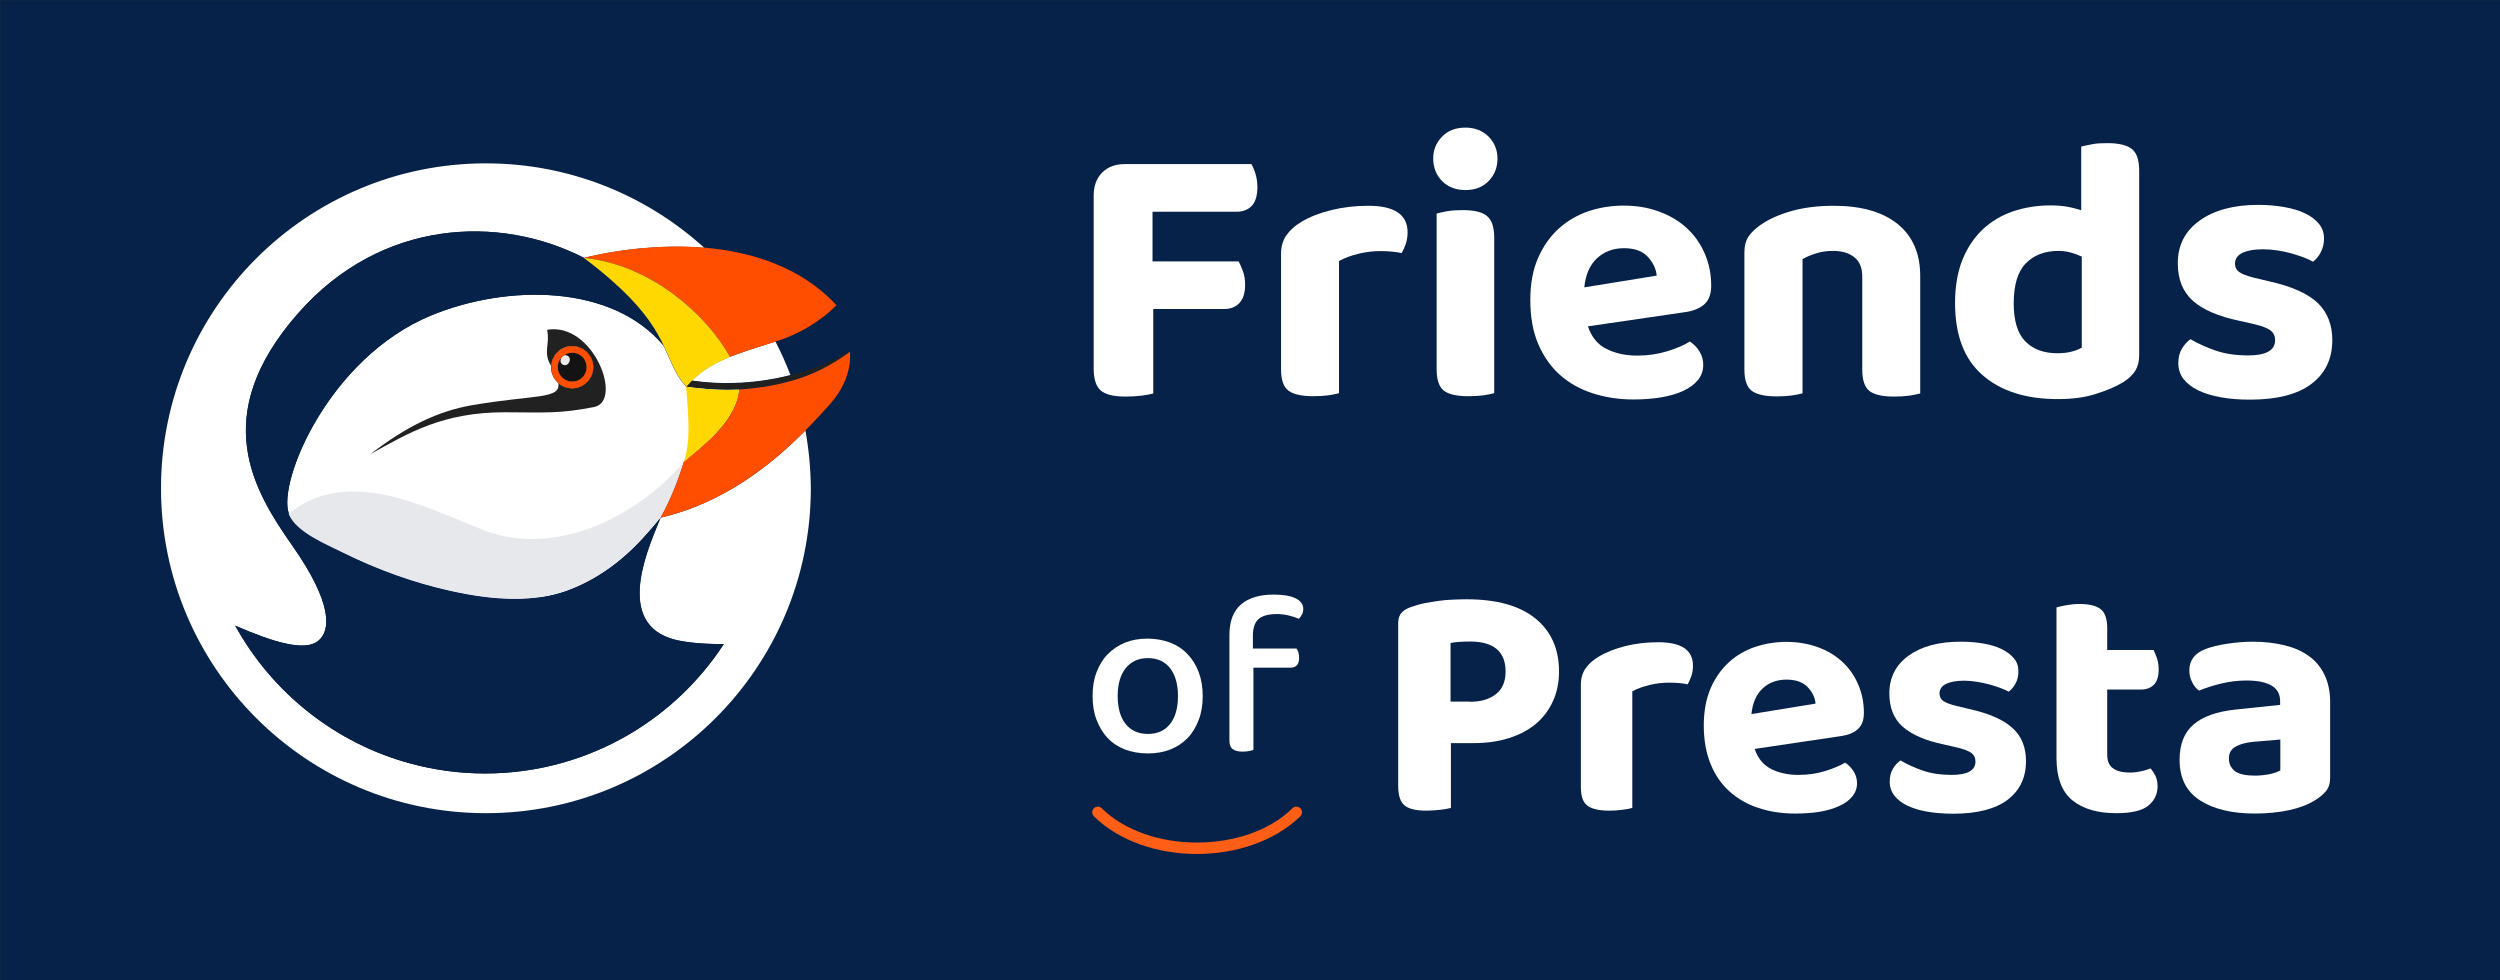 <?xml version="1.0" encoding="utf-8"?>
<!-- Generator: Adobe Illustrator 21.0.1, SVG Export Plug-In . SVG Version: 6.00 Build 0)  -->
<!DOCTYPE svg PUBLIC "-//W3C//DTD SVG 1.1//EN" "http://www.w3.org/Graphics/SVG/1.1/DTD/svg11.dtd">
<svg version="1.1" id="Calque_1" xmlns="http://www.w3.org/2000/svg" xmlns:xlink="http://www.w3.org/1999/xlink" x="0px" y="0px"
	 viewBox="0 0 1385 543" enable-background="new 0 0 1385 543" xml:space="preserve">
<rect x="0" y="0" width="1385" height="543" fill="#333333" stroke="none"/>
<rect x="0.1" y="0.1" fill="#072249" width="1385.2" height="543"/>
<path fill="#FFFFFF" d="M666.3,385.6c0,4.9-0.7,9.3-2.2,13.2c-1.5,3.9-3.5,7.3-6.1,10c-2.6,2.7-5.8,4.9-9.6,6.4
	c-3.8,1.5-8,2.2-12.6,2.2c-4.6,0-8.8-0.8-12.6-2.2c-3.8-1.5-7-3.6-9.6-6.4c-2.6-2.7-4.6-6.1-6.1-10c-1.5-3.9-2.2-8.3-2.2-13.2
	s0.7-9.3,2.2-13.2c1.5-3.9,3.5-7.3,6.2-10c2.7-2.7,5.9-4.9,9.6-6.4c3.8-1.5,7.9-2.2,12.5-2.2c4.5,0,8.7,0.8,12.5,2.2
	c3.8,1.5,7,3.6,9.6,6.4c2.7,2.8,4.7,6.1,6.2,10C665.6,376.4,666.3,380.8,666.3,385.6z M635.9,364.6c-5.1,0-9.2,1.8-12.2,5.5
	c-3,3.7-4.5,8.9-4.5,15.5c0,6.7,1.5,11.8,4.4,15.5c2.9,3.6,7,5.5,12.3,5.5c5.3,0,9.4-1.8,12.3-5.5c2.9-3.6,4.4-8.8,4.4-15.5
	c0-6.6-1.5-11.7-4.4-15.5C645.2,366.4,641.1,364.6,635.9,364.6z"/>
<path fill="#FFFFFF" d="M694,359.3h24.3c0.3,0.5,0.7,1.2,1,2.1c0.3,0.9,0.4,1.9,0.4,3.1c0,3.6-1.6,5.4-4.9,5.4h-20.4v45.5
	c-0.6,0.3-1.4,0.5-2.5,0.7c-1.1,0.2-2.2,0.3-3.5,0.3c-2.5,0-4.3-0.5-5.5-1.4c-1.2-0.9-1.8-2.5-1.8-4.8v-58.5c0-3.9,0.6-7.3,1.7-10.1
	s2.8-5.1,4.9-6.9c2.1-1.8,4.7-3.1,7.8-4c3-0.9,6.4-1.3,10.1-1.3c5.3,0,9.4,0.7,12.2,2.1c2.8,1.4,4.2,3.3,4.2,5.8
	c0,1.2-0.2,2.2-0.7,3.1c-0.5,0.9-1,1.7-1.7,2.4c-1.6-0.7-3.5-1.3-5.6-1.8c-2.1-0.5-4.3-0.8-6.5-0.8c-4.8,0-8.2,0.9-10.3,2.8
	c-2.1,1.9-3.1,5-3.1,9.2V359.3z"/>
<path fill="#FFFFFF" d="M803.8,411.7v35.9c-1.4,0.4-3.3,0.7-5.8,1c-2.5,0.3-5.1,0.5-7.8,0.5c-5.8,0-9.9-1-12.2-3
	c-2.3-2-3.4-5.6-3.4-10.8v-90.2c0-2.5,0.7-4.4,2-5.8c1.3-1.4,3.2-2.4,5.7-3.2c2-0.7,4.2-1.4,6.8-1.9c2.5-0.5,5.1-0.9,7.8-1.3
	c2.7-0.4,5.3-0.6,8-0.7c2.7-0.1,5.2-0.2,7.5-0.2c16.9,0,29.6,3.6,38.3,10.7c8.7,7.1,13,16.9,13,29.3c0,6-1.1,11.4-3.3,16.3
	c-2.2,4.9-5.3,9.1-9.4,12.6c-4.1,3.5-9.1,6.1-15,8c-5.9,1.9-12.6,2.8-20,2.8H803.8z M814.2,388.8c6.1,0,10.9-1.4,14.5-4.2
	c3.6-2.8,5.4-7,5.4-12.6c0-11-6.6-16.6-19.7-16.6c-2.2,0-4.2,0.1-5.9,0.2c-1.7,0.1-3.3,0.3-4.9,0.6v32.5H814.2z"/>
<path fill="#FFFFFF" d="M904.2,447.6c-1.2,0.4-3,0.7-5.2,1c-2.2,0.3-4.7,0.5-7.4,0.5c-5.6,0-9.6-0.9-12.1-2.7
	c-2.5-1.8-3.7-5.3-3.7-10.5v-56.7c0-3.5,0.9-6.4,2.6-8.9c1.7-2.5,4.2-4.7,7.3-6.5c4.1-2.5,9-4.4,14.8-5.9c5.8-1.4,11.8-2.1,18.1-2.1
	c12.9,0,19.3,4.3,19.3,13c0,2.1-0.3,4-0.9,5.8c-0.6,1.7-1.3,3.2-2,4.5c-2.9-0.6-6.3-0.9-10.4-0.9c-3.6,0-7.2,0.4-10.8,1.3
	c-3.6,0.9-6.8,2-9.5,3.5V447.6z"/>
<path fill="#FFFFFF" d="M972.1,414.9c1.7,5.2,4.8,8.9,9.1,11.1c4.3,2.2,9.4,3.3,15.1,3.3c5.2,0,10.1-0.7,14.7-2.1
	c4.6-1.4,8.3-3,11.2-4.7c1.9,1.2,3.4,2.9,4.7,4.8c1.2,2,1.9,4.2,1.9,6.5c0,2.9-0.9,5.3-2.6,7.4c-1.7,2.1-4.1,3.9-7.2,5.3
	c-3,1.4-6.6,2.5-10.8,3.2c-4.2,0.7-8.7,1-13.7,1c-7.3,0-14.1-1-20.3-3.1c-6.2-2-11.5-5.1-16-9.1c-4.5-4-8-9.1-10.5-15.2
	c-2.5-6.1-3.8-13.2-3.8-21.4c0-7.9,1.3-14.8,3.8-20.6c2.5-5.8,6-10.7,10.2-14.5s9.2-6.7,14.7-8.5c5.5-1.8,11.2-2.7,17-2.7
	c6.3,0,12.1,1,17.4,2.9c5.3,1.9,9.8,4.6,13.6,8.1c3.8,3.5,6.7,7.6,8.8,12.5c2.1,4.8,3.2,10.1,3.2,15.8c0,4-1.1,6.9-3.2,8.9
	c-2.1,2-5.1,3.3-8.9,3.9L972.1,414.9z M989.8,376.5c-5.3,0-9.8,1.6-13.3,4.9s-5.6,8-6.2,14.2l35.5-5.8c-0.2-3.2-1.7-6.3-4.3-9.1
	C998.9,378,995,376.5,989.8,376.5z"/>
<path fill="#FFFFFF" d="M1122.4,421.6c0,9.2-3.4,16.3-10.2,21.5c-6.8,5.1-16.9,7.7-30.1,7.7c-5.2,0-10-0.4-14.2-1.1
	c-4.3-0.7-8-1.9-11.1-3.3c-3.1-1.5-5.5-3.3-7.3-5.6c-1.7-2.2-2.6-4.8-2.6-7.8c0-2.7,0.6-5.1,1.7-7c1.1-1.9,2.5-3.5,4.3-4.7
	c3.6,2.1,7.7,4,12.3,5.6c4.6,1.6,9.9,2.4,16,2.4c8.8,0,13.2-2.5,13.2-7.4c0-2.1-0.8-3.7-2.3-4.8c-1.6-1.1-4.2-2.1-7.9-3l-7.4-1.7
	c-10.2-2.1-17.7-5.4-22.7-9.8c-5-4.4-7.4-10.6-7.4-18.5c0-8.8,3.6-15.8,10.7-20.9c7.1-5.1,16.7-7.7,28.7-7.7c4.5,0,8.7,0.3,12.6,1
	c4,0.7,7.4,1.7,10.2,3.1c2.9,1.4,5.1,3.1,6.8,5.1c1.7,2,2.5,4.4,2.5,7.2c0,2.5-0.5,4.7-1.5,6.6c-1,1.9-2.3,3.5-3.9,4.7
	c-1-0.6-2.5-1.3-4.4-2c-1.9-0.7-4-1.4-6.2-2c-2.2-0.6-4.6-1.1-7.1-1.5c-2.5-0.4-4.8-0.6-6.9-0.6c-4.3,0-7.7,0.6-10.1,1.8
	c-2.4,1.2-3.6,2.9-3.6,5.3c0,1.7,0.7,3.1,2,4.1c1.4,1,3.8,1.9,7.4,2.8l7.1,1.7c11.3,2.5,19.3,6.1,24.2,10.8
	C1120,408,1122.4,414.1,1122.4,421.6z"/>
<path fill="#FFFFFF" d="M1170.7,425.7c2.2,1.6,5.3,2.3,9.3,2.3c1.9,0,3.8-0.2,6-0.7c2.1-0.4,3.9-1,5.4-1.6c1.1,1.2,2,2.7,2.8,4.3
	c0.7,1.6,1.1,3.5,1.1,5.6c0,4.3-1.7,7.9-5.1,10.7c-3.4,2.8-9.3,4.2-17.8,4.2c-10.4,0-18.5-2.4-24.4-7.2c-5.8-4.8-8.7-12.6-8.7-23.3
	v-83.5c1.4-0.4,3.2-0.8,5.4-1.2c2.2-0.4,4.7-0.7,7.3-0.7c5.5,0,9.4,1,11.8,2.9c2.4,1.9,3.6,5.4,3.6,10.5v12.1h25.7
	c0.6,1.2,1.2,2.8,1.9,4.7c0.6,1.9,0.9,3.9,0.9,6c0,4-0.9,6.8-2.7,8.6c-1.8,1.7-4.1,2.6-7,2.6h-18.8v36.1
	C1167.4,421.7,1168.5,424.2,1170.7,425.7z"/>
<path fill="#FFFFFF" d="M1248.1,355.5c6.4,0,12.3,0.7,17.6,2c5.3,1.3,9.8,3.3,13.5,6c3.7,2.7,6.6,6.2,8.6,10.4
	c2,4.2,3.1,9.2,3.1,14.9v42c0,3.2-0.8,5.8-2.5,7.7c-1.7,1.9-3.7,3.6-6,4.9c-3.8,2.4-8.6,4.2-14.1,5.4s-11.9,1.9-19,1.9
	c-12.8,0-22.9-2.4-30.5-7.3c-7.6-4.9-11.3-12.4-11.3-22.4c0-8.6,2.5-15.1,7.6-19.5c5.1-4.5,12.9-7.3,23.4-8.4l24.7-2.6v-2
	c0-4-1.6-6.9-4.8-8.7c-3.2-1.9-7.9-2.8-14-2.8c-4.7,0-9.3,0.6-13.9,1.7c-4.5,1.1-8.6,2.4-12.2,3.9c-1.5-1-2.8-2.5-3.8-4.6
	c-1.1-2-1.6-4.2-1.6-6.6c0-5.5,2.9-9.4,8.6-11.7c3.6-1.4,7.8-2.4,12.6-3.1C1238.8,355.9,1243.5,355.5,1248.1,355.5z M1249.2,429.7
	c2.7,0,5.4-0.3,8.1-0.8c2.7-0.6,4.7-1.3,6-2.1v-17.1l-15.3,1.3c-4,0.4-7.2,1.3-9.6,2.7c-2.4,1.4-3.6,3.6-3.6,6.4
	c0,3,1.1,5.3,3.3,7.1C1240.5,428.9,1244.1,429.7,1249.2,429.7z"/>
<path fill="#FFFFFF" d="M693.2,90.7c0.8,1.4,1.6,3.2,2.3,5.5c0.7,2.2,1.1,4.7,1.1,7.4c0,4.6-1,8.1-3,10.3c-2,2.2-4.9,3.4-8.5,3.4
	h-46.6v27.5h47.7c0.8,1.5,1.6,3.4,2.4,5.5c0.8,2.1,1.2,4.6,1.2,7.4c0,4.6-1.1,8-3.2,10.2c-2.1,2.2-4.9,3.3-8.4,3.3h-39.3v46.8
	c-1.5,0.4-3.7,0.8-6.5,1.2c-2.8,0.3-5.7,0.5-8.8,0.5c-6.6,0-11.2-1.1-13.8-3.4c-2.6-2.2-3.9-6.3-3.9-12.2v-95.8
	c0-5.3,1.6-9.6,4.7-12.7c3.2-3.2,7.4-4.7,12.7-4.7H693.2z"/>
<path fill="#FFFFFF" d="M741.9,217.8c-1.4,0.4-3.4,0.8-5.9,1.2c-2.5,0.3-5.3,0.5-8.4,0.5c-6.3,0-10.9-1-13.7-3
	c-2.8-2-4.2-6-4.2-11.9v-64.1c0-3.9,1-7.3,2.9-10.1c2-2.8,4.7-5.3,8.2-7.4c4.6-2.8,10.2-5,16.7-6.6c6.5-1.6,13.3-2.4,20.5-2.4
	c14.6,0,21.8,4.9,21.8,14.7c0,2.4-0.4,4.6-1,6.5c-0.7,2-1.5,3.6-2.3,5c-3.2-0.7-7.1-1.1-11.8-1.1c-4.1,0-8.1,0.5-12.2,1.5
	c-4.1,1-7.6,2.3-10.7,4V217.8z"/>
<path fill="#FFFFFF" d="M794,87.9c0-4.8,1.6-8.8,4.9-12.2c3.3-3.4,7.6-5,12.9-5c5.3,0,9.6,1.7,12.9,5c3.3,3.4,4.9,7.4,4.9,12.2
	c0,4.9-1.6,9-4.9,12.4c-3.3,3.4-7.6,5-12.9,5c-5.3,0-9.6-1.7-12.9-5C795.7,97,794,92.8,794,87.9z M827.8,217.8
	c-1.4,0.4-3.4,0.8-5.9,1.2c-2.5,0.3-5.3,0.5-8.4,0.5c-6.3,0-10.8-1-13.5-3c-2.7-2-4.1-6-4.1-11.9v-86.3c1.4-0.4,3.4-0.8,5.9-1.3
	c2.5-0.4,5.3-0.6,8.4-0.6c6.3,0,10.8,1,13.5,3.2s4.1,6.1,4.1,12V217.8z"/>
<path fill="#FFFFFF" d="M879.7,180.8c2,5.9,5.4,10.1,10.3,12.5c4.9,2.5,10.6,3.7,17,3.7c5.9,0,11.4-0.8,16.6-2.4
	c5.2-1.6,9.4-3.4,12.6-5.4c2.1,1.4,3.9,3.2,5.3,5.5c1.4,2.2,2.1,4.7,2.1,7.4c0,3.2-1,6-2.9,8.4c-2,2.4-4.7,4.4-8.1,6
	c-3.4,1.6-7.5,2.8-12.2,3.6c-4.7,0.8-9.8,1.2-15.4,1.2c-8.3,0-15.9-1.2-22.9-3.5c-7-2.3-13-5.7-18.1-10.3c-5-4.5-9-10.3-11.9-17.1
	c-2.9-6.9-4.3-14.9-4.3-24.2c0-9,1.4-16.7,4.3-23.3c2.9-6.6,6.7-12,11.6-16.4c4.8-4.3,10.4-7.5,16.6-9.6c6.2-2,12.6-3,19.2-3
	c7.1,0,13.7,1.1,19.6,3.3c6,2.2,11.1,5.2,15.3,9.1c4.3,3.9,7.6,8.6,10,14.1c2.4,5.5,3.6,11.4,3.6,17.9c0,4.5-1.2,7.8-3.6,10.1
	c-2.4,2.2-5.7,3.7-10.1,4.4L879.7,180.8z M899.7,137.5c-6,0-11,1.9-15,5.6c-4,3.7-6.3,9.1-7,16.1l40.1-6.5
	c-0.3-3.6-1.9-7.1-4.8-10.3C910,139.1,905.6,137.5,899.7,137.5z"/>
<path fill="#FFFFFF" d="M1027.4,142.6c-2.9-2.4-6.9-3.6-11.8-3.6c-3.4,0-6.4,0.4-9.2,1.3c-2.8,0.8-5.4,1.9-7.8,3.2v74.4
	c-1.4,0.4-3.4,0.8-5.9,1.2c-2.5,0.3-5.3,0.5-8.4,0.5c-6.3,0-10.9-1-13.7-3c-2.8-2-4.2-6-4.2-11.9v-64.9c0-3.6,0.8-6.6,2.3-8.8
	c1.5-2.2,3.7-4.3,6.5-6.3c4.5-3.2,10.3-5.8,17.3-7.8c7.1-2,14.9-2.9,23.4-2.9c15.3,0,27.1,3.4,35.4,10.1
	c8.3,6.7,12.5,16.3,12.5,28.8v65.1c-1.5,0.4-3.6,0.8-6.1,1.2c-2.5,0.3-5.3,0.5-8.4,0.5c-6.3,0-10.8-1-13.5-3c-2.7-2-4.1-6-4.1-11.9
	v-51C1031.8,148.6,1030.3,144.9,1027.4,142.6z"/>
<path fill="#FFFFFF" d="M1136,113.8c3.2,0,6.3,0.2,9.1,0.7c2.9,0.5,5.5,1.2,7.9,2V81.2c1.5-0.4,3.6-0.8,6.1-1.3s5.3-0.6,8.4-0.6
	c6.3,0,10.8,1.1,13.5,3.2c2.7,2.1,4.1,6.1,4.1,12v102.3c0,3.4-0.7,6.2-2.1,8.5c-1.4,2.3-3.6,4.4-6.7,6.4c-3.9,2.4-9,4.6-15.1,6.5
	c-6.2,2-13.2,2.9-21.2,2.9c-17.6,0-31.5-4.4-41.7-13.3c-10.2-8.9-15.2-22.2-15.2-40c0-9.2,1.4-17.2,4.1-23.9
	c2.7-6.7,6.5-12.3,11.2-16.8c4.8-4.5,10.4-7.8,16.8-10C1121.7,114.9,1128.6,113.8,1136,113.8z M1153.2,142.1c-1.8-0.8-3.8-1.6-6-2.2
	c-2.2-0.6-4.4-0.9-6.8-0.9c-7.6,0-13.6,2.3-18.1,6.9c-4.5,4.6-6.7,12-6.7,22.1c0,9.7,2.1,16.7,6.4,21.1c4.3,4.4,10.2,6.6,17.8,6.6
	c2.9,0,5.6-0.3,7.9-0.9c2.3-0.6,4.2-1.4,5.6-2.2V142.1z"/>
<path fill="#FFFFFF" d="M1292.1,188.4c0,10.4-3.9,18.5-11.6,24.3c-7.7,5.8-19,8.7-34,8.7c-5.9,0-11.2-0.4-16.1-1.3s-9-2.1-12.5-3.8
	c-3.5-1.7-6.2-3.8-8.2-6.3c-2-2.5-2.9-5.5-2.9-8.8c0-3.1,0.6-5.7,1.9-7.9c1.3-2.2,2.9-4,4.8-5.4c4.1,2.4,8.7,4.5,13.9,6.3
	c5.2,1.8,11.2,2.7,18.1,2.7c9.9,0,14.9-2.8,14.9-8.4c0-2.4-0.9-4.2-2.6-5.5c-1.8-1.3-4.7-2.4-8.9-3.4l-8.4-1.9
	c-11.5-2.4-20-6.1-25.6-11c-5.6-5-8.4-11.9-8.4-20.9c0-9.9,4-17.8,12.1-23.6c8.1-5.8,18.9-8.7,32.5-8.7c5,0,9.8,0.4,14.3,1.2
	c4.5,0.8,8.3,1.9,11.6,3.5c3.2,1.5,5.8,3.5,7.7,5.8s2.8,5,2.8,8.1c0,2.8-0.6,5.3-1.7,7.5c-1.1,2.2-2.6,4-4.4,5.4
	c-1.1-0.7-2.8-1.5-4.9-2.3c-2.2-0.8-4.5-1.6-7-2.3c-2.5-0.7-5.2-1.3-8-1.7c-2.8-0.4-5.4-0.6-7.8-0.6c-4.9,0-8.7,0.7-11.4,2
	c-2.7,1.3-4.1,3.3-4.1,6c0,2,0.8,3.5,2.3,4.6c1.5,1.1,4.3,2.2,8.4,3.2l8,1.9c12.7,2.8,21.8,6.9,27.3,12.2
	C1289.4,173.1,1292.1,180,1292.1,188.4z"/>
<path fill="#FF5E17" d="M663.1,473.1c-21.5,0-43-7-57.1-20.9c-1.2-1.2-1.2-3.2,0-4.4c1.2-1.2,3.2-1.2,4.4,0
	c25.6,25.3,79.9,25.3,105.6,0c1.2-1.2,3.2-1.2,4.4,0c1.2,1.2,1.2,3.2,0,4.4C706.1,466.1,684.6,473.1,663.1,473.1z"/>
<path fill="#FFFFFF" d="M429.6,189.2c-6.9,2.3-14.3,4.4-21.6,7.1c-1.2,0.5-2.5,0.9-3.7,1.4c0,0-0.1,0-0.1,0
	c-5.5,2.2-10.7,4.9-15.5,8.4c0,0,0,0,0,0c-0.7,0.6-1.4,1.1-2.1,1.7c-0.4,0.3-0.7,0.6-1.1,0.9c-0.8,0.7-1.6,1.4-2.3,2.1
	c7.8,1.2,29,3.5,54.7-3C435.5,201.5,432.7,195.2,429.6,189.2z M446.2,238.5c-18.8,18.9-45.3,40.2-80.3,48.3
	c-5.1,13.2-26.1,56.2,5.3,66.8c5.2,1.8,15.8,3.3,29.8,3.2c-13.3,20.4-31.2,37.5-52.2,49.9c-23.5,13.8-50.8,21.8-80.1,21.8
	c-14.1,0-27.9-1.9-40.9-5.4c-41.9-11.2-77-39.3-97.5-76.5c21.5,9.4,38.5,14.3,45.8,8.6c7.3-5.6,8.3-20.9-14-52.7
	c-21.3-30.4-47.1-72,3.2-129.1c45.9-52.1,111.5-54.6,158.3-30.5c1.4-0.4,13.5-3.5,30.6-5.2c10.5-1,23-1.5,36-0.4
	c-32-29-74.4-46.8-121-46.8c-99.4,0-180,80.6-180,180c0,99.4,80.6,180,180,180c99.4,0,180-80.6,180-180
	C449.1,259.6,448.1,248.9,446.2,238.5z M324.9,202.1c-0.7-4.4-4.9-7.3-9.2-6.6c-1.6,0.3-3,1-4.1,2c-1.9,1.8-3,4.4-2.5,7.2
	c0.7,4.4,4.9,7.3,9.2,6.6C322.7,210.6,325.6,206.4,324.9,202.1z M324.9,202.1c-0.7-4.4-4.9-7.3-9.2-6.6c-1.6,0.3-3,1-4.1,2
	c-1.9,1.8-3,4.4-2.5,7.2c0.7,4.4,4.9,7.3,9.2,6.6C322.7,210.6,325.6,206.4,324.9,202.1z M407.9,215.9c-0.1,0-0.1,0-0.2,0
	c-12.2,0.5-24-1.2-26.9-1.6c-0.3,0-0.5-0.1-0.6-0.1v0h0c-0.1-0.2-0.3-0.3-0.4-0.4c-0.1-0.1-0.2-0.2-0.3-0.3
	c-5.8-6.6-7.8-13.5-11.9-22c-28.5-34.1-86.5-34.2-128.9-16.7c-56.6,23.4-85.2,92.3-78.7,109.8c0.2,0.6,0.4,1.1,0.7,1.5
	c9.7,15.6,103.7,59.9,153.5,41.1c25.4-9.6,39.8-25.8,51.5-40.2v0c0.1-0.1,0.1-0.1,0.2-0.2c0,0,0.2-0.3,0.5-0.9
	c0.1-0.1,0.1-0.3,0.2-0.4c2-3.7,7.6-14.9,12.2-29.5l0,0c0-0.1,0.1-0.1,0.1-0.1c9.3-7.9,22.2-17.7,27.9-30.4c1.4-3,2.3-6.2,2.7-9.6
	C409,215.9,408.4,215.9,407.9,215.9z M315.1,191.9c6.3-1.1,12.4,3.2,13.4,9.6c1.1,6.3-3.2,12.4-9.6,13.4c-3.6,0.6-7-0.5-9.6-2.7v0
	c-2-1.7-3.4-4.1-3.9-6.9c-0.1-0.8-0.2-1.7-0.1-2.5v0C305.6,197.5,309.6,192.8,315.1,191.9z M318.3,211.3c4.3-0.7,7.3-4.9,6.6-9.2
	c-0.7-4.4-4.9-7.3-9.2-6.6c-1.6,0.3-3,1-4.1,2c-1.9,1.8-3,4.4-2.5,7.2C309.8,209.1,314,212,318.3,211.3z M323.5,142.9
	c-0.1,0-0.1,0-0.1,0c0.1,0,0.2,0,0.3,0C323.6,142.9,323.6,142.9,323.5,142.9z"/>
<path fill="#072249" d="M323.7,143c-0.1,0-0.2,0-0.3,0c0,0,0.1,0,0.1,0C323.6,142.9,323.6,142.9,323.7,143z"/>
<path fill="#072249" d="M401,356.8c-13.3,20.4-31.2,37.5-52.2,49.9c-23.5,13.8-50.8,21.8-80.1,21.8c-14.1,0-27.9-1.9-40.9-5.4
	c-41.9-11.2-77-39.3-97.5-76.5c21.5,9.4,38.5,14.3,45.8,8.6c7.3-5.6,8.3-20.9-14-52.7c-21.3-30.4-47.1-72,3.2-129.1
	c45.9-52.1,111.5-54.6,158.3-30.5c-0.1,0-0.1,0-0.1,0c8,6,14.5,11.4,19.8,16.5c0.5,0.5,1.1,1,1.6,1.5c13.1,12.6,18.9,22.4,22.8,30.6
	c-28.5-34.1-86.5-34.2-128.9-16.7c-56.6,23.4-85.2,92.3-78.7,109.8c0.2,0.6,0.4,1.1,0.7,1.5c9.7,15.6,103.7,59.9,153.5,41.1
	c25.4-9.6,39.8-25.8,51.5-40.2v0c0.1-0.1,0.1-0.1,0.2-0.2c-5.1,13.2-26.1,56.2,5.3,66.8C376.4,355.4,387,357,401,356.8z"/>
<g>
	<path fill="#E6E8EC" d="M378.8,256c-26.1,30.7-71.9,53.2-111.4,37.5c-32.5-12.9-74.8-35.4-107.5-8.9c3.9,10.3,21.6,17.3,30.4,21.7
		c18.8,9.3,38.9,16.6,59.5,21.1c22.6,5,47,7.3,68.8-2c19.3-8.2,34-22.4,47.1-38.4v0C371.5,277.5,375.5,266.5,378.8,256L378.8,256z"
		/>
</g>
<path fill="#212121" d="M470.8,194.8c-10.3,7.5-21.6,13.2-33.9,16.5c0,0,0,0,0,0c-19.1,5.3-37.3,4.6-56.7,2.9v0c1-1.1,2-2.2,3.1-3.3
	C412.9,215.6,444.7,209.3,470.8,194.8z"/>
<g>
	<path fill="#FF4E00" d="M463.4,169.1c0,0-10.2,11-27,17.7c-2.2,0.9-4.4,1.7-6.7,2.4c-6.9,2.3-14.3,4.4-21.6,7.1
		c-1.2,0.5-2.5,0.9-3.7,1.4c-6.5-11.8-17.5-24.5-31.4-34.8c-13.9-10.3-30.9-18.1-49.2-20c0,0-0.1,0-0.1-0.1
		c1.4-0.4,13.5-3.5,30.6-5.2c10.5-1,23-1.5,36-0.4C415.7,139.4,443.4,147.5,463.4,169.1z"/>
	<path fill="#FF4E00" d="M323.7,143c-0.1,0-0.2,0-0.3,0c0,0,0.1,0,0.1,0C323.6,142.9,323.6,142.9,323.7,143z"/>
</g>
<g>
	<path fill="#FF4E00" d="M459.9,223.8c-4,4.5-8.6,9.5-13.7,14.7v0c-18.8,18.9-45.3,40.2-80.3,48.3c5.4-9.7,9.6-20.2,12.9-30.8
		c12.5-10.7,28.7-22.4,30.7-40.2c-0.5,0-1.1,0.1-1.6,0.1c9.8-0.6,19.5-1.9,29-4.5c0,0,0,0,0,0c12.2-3.1,23.9-9,33.9-16.5
		C470.8,194.8,473.2,208.8,459.9,223.8z"/>
	<path fill="#FF4E00" d="M380,251.9c-0.3,1.3-0.6,2.7-1.1,4c0,0,0,0-0.1,0.1C379.3,254.6,379.7,253.3,380,251.9z"/>
</g>
<g>
	<path fill="#FFD701" d="M409.5,215.8c-0.4,3.4-1.3,6.6-2.7,9.6c-5.7,12.8-18.6,22.5-27.9,30.4c0.4-1.3,0.8-2.7,1.1-4
		c0-0.2,0.1-0.4,0.1-0.5c2.2-10.2,1.3-20.8,0-37.1c0.1,0,0.3,0,0.6,0.1c2.9,0.4,14.8,2.1,26.9,1.6c0.1,0,0.1,0,0.2,0
		C408.4,215.9,409,215.9,409.5,215.8z"/>
</g>
<g>
	<path fill="#FFD701" d="M404.4,197.7C404.3,197.7,404.3,197.7,404.4,197.7c-5.6,2.3-10.8,5-15.6,8.5c0,0,0,0,0,0
		c-0.7,0.5-1.4,1.1-2.1,1.7c-0.4,0.3-0.7,0.6-1.1,0.9c-0.8,0.7-1.6,1.4-2.3,2.1l0,0c-0.8,0.8-1.6,1.7-2.4,2.6
		c-0.2,0.2-0.4,0.5-0.6,0.7h0c-0.1-0.2-0.3-0.3-0.4-0.4c-0.1-0.1-0.2-0.2-0.3-0.3c-5.8-6.6-7.8-13.5-11.9-22
		c-3.9-8.2-9.7-18-22.8-30.6c-0.5-0.5-1-1-1.6-1.5c-5.3-5-11.8-10.5-19.8-16.5c0.1,0,0.2,0,0.3,0c18.4,1.9,35.3,9.7,49.2,20
		C386.9,173.2,397.9,185.9,404.4,197.7z"/>
	<path fill="#FFD701" d="M404.4,197.7c-5.5,2.2-10.8,4.9-15.6,8.5c4.8-3.5,10-6.2,15.5-8.4C404.3,197.7,404.3,197.7,404.4,197.7
		C404.4,197.7,404.4,197.7,404.4,197.7z"/>
</g>
<path fill="#212121" d="M318.3,211.3c-4.4,0.7-8.5-2.2-9.2-6.6c-0.5-2.8,0.6-5.4,2.5-7.2c1.1-1,2.5-1.7,4.1-2
	c4.4-0.7,8.5,2.2,9.2,6.6C325.6,206.4,322.7,210.6,318.3,211.3z"/>
<path fill="#212121" d="M329.1,225.5c-19,3.7-26.7,3-49.1,2.9c-34.7-0.1-54,11.6-74.8,23.2c20.2-15.6,37.8-23.9,56.2-27.1
	c34.9-6,49.4-3.2,47.9-12.3c2.5,2.2,6,3.3,9.6,2.7c6.3-1.1,10.6-7.1,9.6-13.4c-1.1-6.3-7.1-10.6-13.4-9.6c-5.5,0.9-9.5,5.6-9.7,11
	c-0.1-0.2-0.2-0.4-0.4-0.7c-4.2-7.3-0.2-11.4-1.9-19.5C328.8,178.3,345.4,222.3,329.1,225.5z"/>
<path fill="#141313" d="M318.3,211.3c-4.4,0.7-8.5-2.2-9.2-6.6c-0.5-2.8,0.6-5.4,2.5-7.2c1.1-1,2.5-1.7,4.1-2
	c4.4-0.7,8.5,2.2,9.2,6.6C325.6,206.4,322.7,210.6,318.3,211.3z"/>
<ellipse transform="matrix(0.419 -0.908 0.908 0.419 0.684 400.212)" fill="#EFEAEA" cx="313.1" cy="199.6" rx="2.8" ry="2.5"/>
<g>
	<path fill="#FF4E00" d="M328.5,201.5c-1.1-6.3-7.1-10.6-13.4-9.6c-5.5,0.9-9.5,5.6-9.7,11v0c0,0.8,0,1.6,0.1,2.5
		c0.5,2.8,1.9,5.2,3.9,6.9v0c2.5,2.2,6,3.3,9.6,2.7C325.3,213.8,329.6,207.8,328.5,201.5z M309.1,204.7c-0.5-2.8,0.6-5.4,2.5-7.2
		c1.1-1,2.5-1.7,4.1-2c4.4-0.7,8.5,2.2,9.2,6.6c0.7,4.4-2.2,8.5-6.6,9.2C314,212,309.8,209.1,309.1,204.7z"/>
</g>
</svg>
